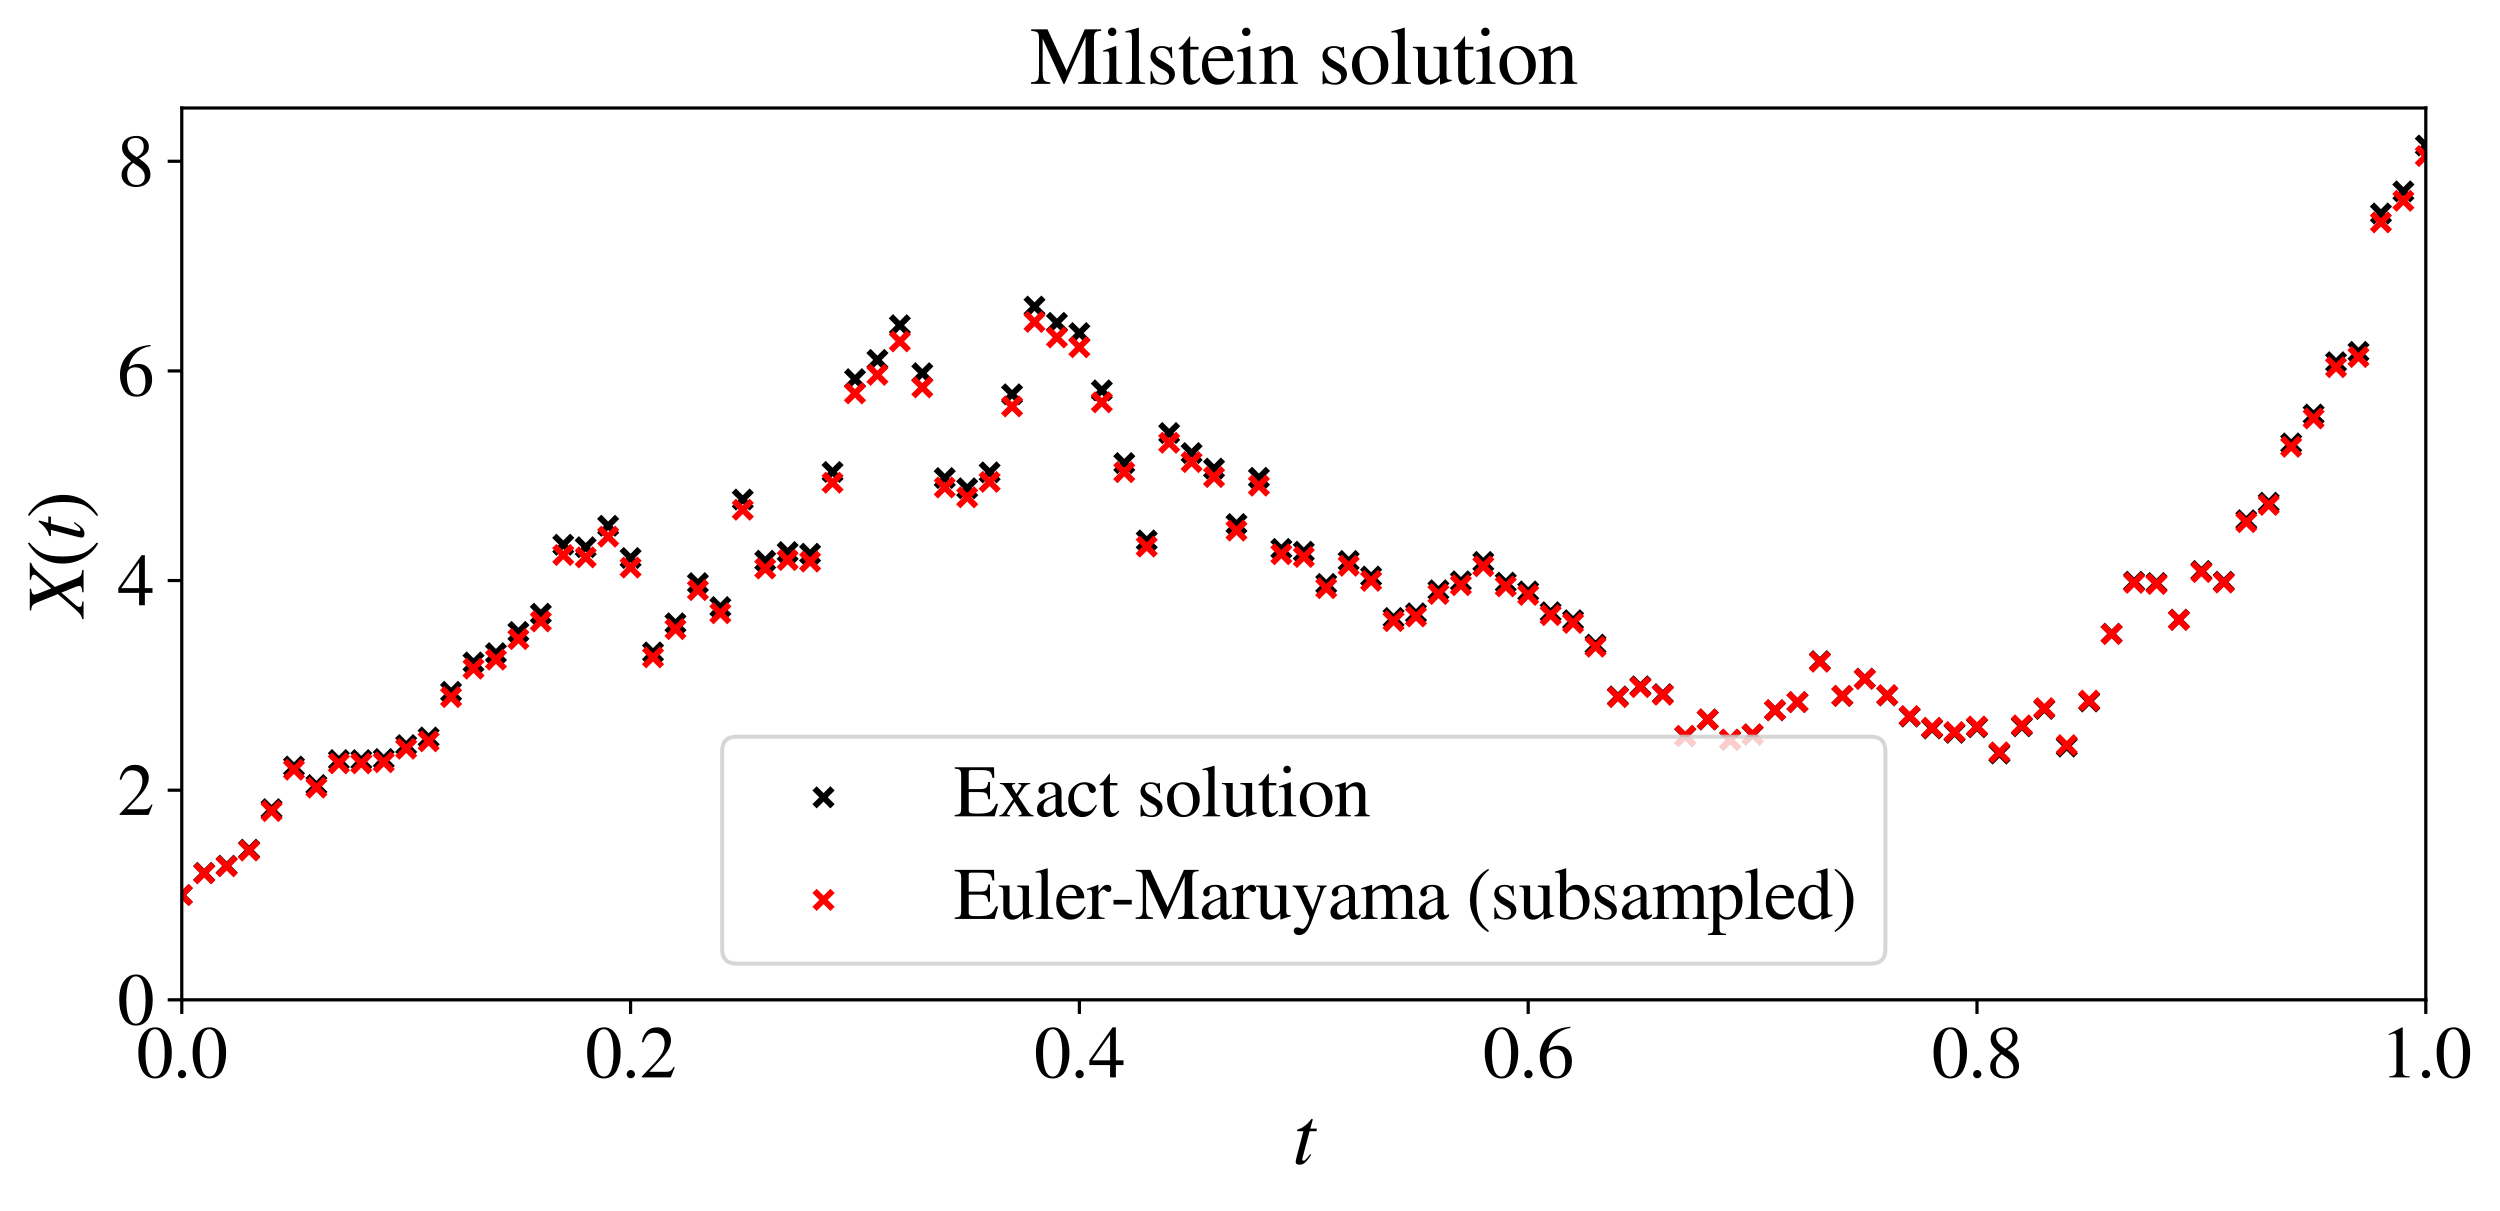 <?xml version="1.0" encoding="utf-8" standalone="no"?>
<!DOCTYPE svg PUBLIC "-//W3C//DTD SVG 1.1//EN"
  "http://www.w3.org/Graphics/SVG/1.1/DTD/svg11.dtd">
<svg xmlns:xlink="http://www.w3.org/1999/xlink" width="621.65pt" height="301.019pt" viewBox="0 0 621.65 301.019" xmlns="http://www.w3.org/2000/svg" version="1.1">
 <defs>
  <style type="text/css">*{stroke-linejoin: round; stroke-linecap: butt}</style>
 </defs>
 <g id="figure_1">
  <g id="patch_1">
   <path d="M 0 301.019 
L 621.65 301.019 
L 621.65 0 
L 0 0 
z
" style="fill: #ffffff"/>
  </g>
  <g id="axes_1">
   <g id="patch_2">
    <path d="M 45.2 248.619 
L 603.2 248.619 
L 603.2 26.859 
L 45.2 26.859 
z
" style="fill: #ffffff"/>
   </g>
   <g id="PathCollection_1">
    <defs>
     <path id="m356194d4f3" d="M -2.236 2.236 
L 2.236 -2.236 
M -2.236 -2.236 
L 2.236 2.236 
" style="stroke: #000000; stroke-width: 1.5"/>
    </defs>
    <g clip-path="url(#pb69f413ee5)">
     <use xlink:href="#m356194d4f3" x="45.2" y="222.555" style="stroke: #000000; stroke-width: 1.5"/>
     <use xlink:href="#m356194d4f3" x="50.78" y="217.056" style="stroke: #000000; stroke-width: 1.5"/>
     <use xlink:href="#m356194d4f3" x="56.36" y="215.271" style="stroke: #000000; stroke-width: 1.5"/>
     <use xlink:href="#m356194d4f3" x="61.94" y="211.286" style="stroke: #000000; stroke-width: 1.5"/>
     <use xlink:href="#m356194d4f3" x="67.52" y="201.203" style="stroke: #000000; stroke-width: 1.5"/>
     <use xlink:href="#m356194d4f3" x="73.1" y="190.603" style="stroke: #000000; stroke-width: 1.5"/>
     <use xlink:href="#m356194d4f3" x="78.68" y="195.209" style="stroke: #000000; stroke-width: 1.5"/>
     <use xlink:href="#m356194d4f3" x="84.26" y="188.998" style="stroke: #000000; stroke-width: 1.5"/>
     <use xlink:href="#m356194d4f3" x="89.84" y="189.007" style="stroke: #000000; stroke-width: 1.5"/>
     <use xlink:href="#m356194d4f3" x="95.42" y="188.727" style="stroke: #000000; stroke-width: 1.5"/>
     <use xlink:href="#m356194d4f3" x="101" y="185.274" style="stroke: #000000; stroke-width: 1.5"/>
     <use xlink:href="#m356194d4f3" x="106.58" y="183.383" style="stroke: #000000; stroke-width: 1.5"/>
     <use xlink:href="#m356194d4f3" x="112.16" y="172.031" style="stroke: #000000; stroke-width: 1.5"/>
     <use xlink:href="#m356194d4f3" x="117.74" y="164.726" style="stroke: #000000; stroke-width: 1.5"/>
     <use xlink:href="#m356194d4f3" x="123.32" y="162.416" style="stroke: #000000; stroke-width: 1.5"/>
     <use xlink:href="#m356194d4f3" x="128.9" y="157.141" style="stroke: #000000; stroke-width: 1.5"/>
     <use xlink:href="#m356194d4f3" x="134.48" y="152.608" style="stroke: #000000; stroke-width: 1.5"/>
     <use xlink:href="#m356194d4f3" x="140.06" y="135.451" style="stroke: #000000; stroke-width: 1.5"/>
     <use xlink:href="#m356194d4f3" x="145.64" y="136.074" style="stroke: #000000; stroke-width: 1.5"/>
     <use xlink:href="#m356194d4f3" x="151.22" y="130.74" style="stroke: #000000; stroke-width: 1.5"/>
     <use xlink:href="#m356194d4f3" x="156.8" y="138.754" style="stroke: #000000; stroke-width: 1.5"/>
     <use xlink:href="#m356194d4f3" x="162.38" y="162.222" style="stroke: #000000; stroke-width: 1.5"/>
     <use xlink:href="#m356194d4f3" x="167.96" y="154.993" style="stroke: #000000; stroke-width: 1.5"/>
     <use xlink:href="#m356194d4f3" x="173.54" y="144.996" style="stroke: #000000; stroke-width: 1.5"/>
     <use xlink:href="#m356194d4f3" x="179.12" y="150.954" style="stroke: #000000; stroke-width: 1.5"/>
     <use xlink:href="#m356194d4f3" x="184.7" y="124.217" style="stroke: #000000; stroke-width: 1.5"/>
     <use xlink:href="#m356194d4f3" x="190.28" y="139.43" style="stroke: #000000; stroke-width: 1.5"/>
     <use xlink:href="#m356194d4f3" x="195.86" y="137.272" style="stroke: #000000; stroke-width: 1.5"/>
     <use xlink:href="#m356194d4f3" x="201.44" y="137.685" style="stroke: #000000; stroke-width: 1.5"/>
     <use xlink:href="#m356194d4f3" x="207.02" y="117.354" style="stroke: #000000; stroke-width: 1.5"/>
     <use xlink:href="#m356194d4f3" x="212.6" y="94.28" style="stroke: #000000; stroke-width: 1.5"/>
     <use xlink:href="#m356194d4f3" x="218.18" y="89.501" style="stroke: #000000; stroke-width: 1.5"/>
     <use xlink:href="#m356194d4f3" x="223.76" y="80.871" style="stroke: #000000; stroke-width: 1.5"/>
     <use xlink:href="#m356194d4f3" x="229.34" y="92.802" style="stroke: #000000; stroke-width: 1.5"/>
     <use xlink:href="#m356194d4f3" x="234.92" y="118.87" style="stroke: #000000; stroke-width: 1.5"/>
     <use xlink:href="#m356194d4f3" x="240.5" y="121.412" style="stroke: #000000; stroke-width: 1.5"/>
     <use xlink:href="#m356194d4f3" x="246.08" y="117.455" style="stroke: #000000; stroke-width: 1.5"/>
     <use xlink:href="#m356194d4f3" x="251.66" y="98.042" style="stroke: #000000; stroke-width: 1.5"/>
     <use xlink:href="#m356194d4f3" x="257.24" y="76.237" style="stroke: #000000; stroke-width: 1.5"/>
     <use xlink:href="#m356194d4f3" x="262.82" y="80.279" style="stroke: #000000; stroke-width: 1.5"/>
     <use xlink:href="#m356194d4f3" x="268.4" y="82.824" style="stroke: #000000; stroke-width: 1.5"/>
     <use xlink:href="#m356194d4f3" x="273.98" y="97.072" style="stroke: #000000; stroke-width: 1.5"/>
     <use xlink:href="#m356194d4f3" x="279.56" y="115.147" style="stroke: #000000; stroke-width: 1.5"/>
     <use xlink:href="#m356194d4f3" x="285.14" y="134.383" style="stroke: #000000; stroke-width: 1.5"/>
     <use xlink:href="#m356194d4f3" x="290.72" y="107.677" style="stroke: #000000; stroke-width: 1.5"/>
     <use xlink:href="#m356194d4f3" x="296.3" y="112.656" style="stroke: #000000; stroke-width: 1.5"/>
     <use xlink:href="#m356194d4f3" x="301.88" y="116.517" style="stroke: #000000; stroke-width: 1.5"/>
     <use xlink:href="#m356194d4f3" x="307.46" y="130.311" style="stroke: #000000; stroke-width: 1.5"/>
     <use xlink:href="#m356194d4f3" x="313.04" y="118.813" style="stroke: #000000; stroke-width: 1.5"/>
     <use xlink:href="#m356194d4f3" x="318.62" y="136.49" style="stroke: #000000; stroke-width: 1.5"/>
     <use xlink:href="#m356194d4f3" x="324.2" y="137.191" style="stroke: #000000; stroke-width: 1.5"/>
     <use xlink:href="#m356194d4f3" x="329.78" y="145.196" style="stroke: #000000; stroke-width: 1.5"/>
     <use xlink:href="#m356194d4f3" x="335.36" y="139.491" style="stroke: #000000; stroke-width: 1.5"/>
     <use xlink:href="#m356194d4f3" x="340.94" y="143.358" style="stroke: #000000; stroke-width: 1.5"/>
     <use xlink:href="#m356194d4f3" x="346.52" y="153.666" style="stroke: #000000; stroke-width: 1.5"/>
     <use xlink:href="#m356194d4f3" x="352.1" y="152.503" style="stroke: #000000; stroke-width: 1.5"/>
     <use xlink:href="#m356194d4f3" x="357.68" y="146.78" style="stroke: #000000; stroke-width: 1.5"/>
     <use xlink:href="#m356194d4f3" x="363.26" y="144.551" style="stroke: #000000; stroke-width: 1.5"/>
     <use xlink:href="#m356194d4f3" x="368.84" y="139.734" style="stroke: #000000; stroke-width: 1.5"/>
     <use xlink:href="#m356194d4f3" x="374.42" y="144.882" style="stroke: #000000; stroke-width: 1.5"/>
     <use xlink:href="#m356194d4f3" x="380" y="147.066" style="stroke: #000000; stroke-width: 1.5"/>
     <use xlink:href="#m356194d4f3" x="385.58" y="152.235" style="stroke: #000000; stroke-width: 1.5"/>
     <use xlink:href="#m356194d4f3" x="391.16" y="154.234" style="stroke: #000000; stroke-width: 1.5"/>
     <use xlink:href="#m356194d4f3" x="396.74" y="160.29" style="stroke: #000000; stroke-width: 1.5"/>
     <use xlink:href="#m356194d4f3" x="402.32" y="173.171" style="stroke: #000000; stroke-width: 1.5"/>
     <use xlink:href="#m356194d4f3" x="407.9" y="170.66" style="stroke: #000000; stroke-width: 1.5"/>
     <use xlink:href="#m356194d4f3" x="413.48" y="172.598" style="stroke: #000000; stroke-width: 1.5"/>
     <use xlink:href="#m356194d4f3" x="419.06" y="183.058" style="stroke: #000000; stroke-width: 1.5"/>
     <use xlink:href="#m356194d4f3" x="424.64" y="178.915" style="stroke: #000000; stroke-width: 1.5"/>
     <use xlink:href="#m356194d4f3" x="430.22" y="183.998" style="stroke: #000000; stroke-width: 1.5"/>
     <use xlink:href="#m356194d4f3" x="435.8" y="182.68" style="stroke: #000000; stroke-width: 1.5"/>
     <use xlink:href="#m356194d4f3" x="441.38" y="176.621" style="stroke: #000000; stroke-width: 1.5"/>
     <use xlink:href="#m356194d4f3" x="446.96" y="174.584" style="stroke: #000000; stroke-width: 1.5"/>
     <use xlink:href="#m356194d4f3" x="452.54" y="164.395" style="stroke: #000000; stroke-width: 1.5"/>
     <use xlink:href="#m356194d4f3" x="458.12" y="173.054" style="stroke: #000000; stroke-width: 1.5"/>
     <use xlink:href="#m356194d4f3" x="463.7" y="168.763" style="stroke: #000000; stroke-width: 1.5"/>
     <use xlink:href="#m356194d4f3" x="469.28" y="172.921" style="stroke: #000000; stroke-width: 1.5"/>
     <use xlink:href="#m356194d4f3" x="474.86" y="178.186" style="stroke: #000000; stroke-width: 1.5"/>
     <use xlink:href="#m356194d4f3" x="480.44" y="181.142" style="stroke: #000000; stroke-width: 1.5"/>
     <use xlink:href="#m356194d4f3" x="486.02" y="182.224" style="stroke: #000000; stroke-width: 1.5"/>
     <use xlink:href="#m356194d4f3" x="491.6" y="180.841" style="stroke: #000000; stroke-width: 1.5"/>
     <use xlink:href="#m356194d4f3" x="497.18" y="187.384" style="stroke: #000000; stroke-width: 1.5"/>
     <use xlink:href="#m356194d4f3" x="502.76" y="180.599" style="stroke: #000000; stroke-width: 1.5"/>
     <use xlink:href="#m356194d4f3" x="508.34" y="176.279" style="stroke: #000000; stroke-width: 1.5"/>
     <use xlink:href="#m356194d4f3" x="513.92" y="185.643" style="stroke: #000000; stroke-width: 1.5"/>
     <use xlink:href="#m356194d4f3" x="519.5" y="174.433" style="stroke: #000000; stroke-width: 1.5"/>
     <use xlink:href="#m356194d4f3" x="525.08" y="157.591" style="stroke: #000000; stroke-width: 1.5"/>
     <use xlink:href="#m356194d4f3" x="530.66" y="144.655" style="stroke: #000000; stroke-width: 1.5"/>
     <use xlink:href="#m356194d4f3" x="536.24" y="144.966" style="stroke: #000000; stroke-width: 1.5"/>
     <use xlink:href="#m356194d4f3" x="541.82" y="154.083" style="stroke: #000000; stroke-width: 1.5"/>
     <use xlink:href="#m356194d4f3" x="547.4" y="141.983" style="stroke: #000000; stroke-width: 1.5"/>
     <use xlink:href="#m356194d4f3" x="552.98" y="144.649" style="stroke: #000000; stroke-width: 1.5"/>
     <use xlink:href="#m356194d4f3" x="558.56" y="129.354" style="stroke: #000000; stroke-width: 1.5"/>
     <use xlink:href="#m356194d4f3" x="564.14" y="125.003" style="stroke: #000000; stroke-width: 1.5"/>
     <use xlink:href="#m356194d4f3" x="569.72" y="110.261" style="stroke: #000000; stroke-width: 1.5"/>
     <use xlink:href="#m356194d4f3" x="575.3" y="103.075" style="stroke: #000000; stroke-width: 1.5"/>
     <use xlink:href="#m356194d4f3" x="580.88" y="90.059" style="stroke: #000000; stroke-width: 1.5"/>
     <use xlink:href="#m356194d4f3" x="586.46" y="87.493" style="stroke: #000000; stroke-width: 1.5"/>
     <use xlink:href="#m356194d4f3" x="592.04" y="53.077" style="stroke: #000000; stroke-width: 1.5"/>
     <use xlink:href="#m356194d4f3" x="597.62" y="47.587" style="stroke: #000000; stroke-width: 1.5"/>
     <use xlink:href="#m356194d4f3" x="603.2" y="36.178" style="stroke: #000000; stroke-width: 1.5"/>
    </g>
   </g>
   <g id="matplotlib.axis_1">
    <g id="xtick_1">
     <g id="line2d_1">
      <defs>
       <path id="m6c334f18c5" d="M 0 0 
L 0 3.5 
" style="stroke: #000000; stroke-width: 0.8"/>
      </defs>
      <g>
       <use xlink:href="#m6c334f18c5" x="45.2" y="248.619" style="stroke: #000000; stroke-width: 0.8"/>
      </g>
     </g>
     <g id="text_1">
      <!-- 0.0 -->
      <g transform="translate(33.95 267.913) scale(0.18 -0.18)">
       <defs>
        <path id="STIXGeneral-Regular-30" d="M 3046 2112 
Q 3046 1683 2963 1302 
Q 2880 922 2717 602 
Q 2554 282 2266 96 
Q 1978 -90 1600 -90 
Q 1210 -90 915 108 
Q 621 307 461 640 
Q 301 973 227 1350 
Q 154 1728 154 2150 
Q 154 2746 301 3222 
Q 448 3699 790 4012 
Q 1133 4326 1626 4326 
Q 2253 4326 2649 3712 
Q 3046 3098 3046 2112 
z
M 2432 2080 
Q 2432 3091 2217 3625 
Q 2003 4160 1587 4160 
Q 1190 4160 979 3622 
Q 768 3085 768 2106 
Q 768 1120 979 598 
Q 1190 77 1600 77 
Q 2003 77 2217 598 
Q 2432 1120 2432 2080 
z
" transform="scale(0.016)"/>
        <path id="STIXGeneral-Regular-2e" d="M 1158 275 
Q 1158 134 1052 32 
Q 947 -70 800 -70 
Q 653 -70 550 32 
Q 448 134 448 281 
Q 448 429 553 534 
Q 659 640 806 640 
Q 947 640 1052 531 
Q 1158 422 1158 275 
z
" transform="scale(0.016)"/>
       </defs>
       <use xlink:href="#STIXGeneral-Regular-30"/>
       <use xlink:href="#STIXGeneral-Regular-2e" x="50"/>
       <use xlink:href="#STIXGeneral-Regular-30" x="75"/>
      </g>
     </g>
    </g>
    <g id="xtick_2">
     <g id="line2d_2">
      <g>
       <use xlink:href="#m6c334f18c5" x="156.8" y="248.619" style="stroke: #000000; stroke-width: 0.8"/>
      </g>
     </g>
     <g id="text_2">
      <!-- 0.2 -->
      <g transform="translate(145.55 267.913) scale(0.18 -0.18)">
       <defs>
        <path id="STIXGeneral-Regular-32" d="M 3034 877 
L 2688 0 
L 186 0 
L 186 77 
L 1325 1286 
Q 1773 1754 1965 2144 
Q 2157 2534 2157 2950 
Q 2157 3379 1920 3616 
Q 1683 3853 1267 3853 
Q 922 3853 720 3673 
Q 518 3494 326 3021 
L 192 3053 
Q 301 3648 630 3987 
Q 960 4326 1523 4326 
Q 2054 4326 2380 4006 
Q 2707 3686 2707 3200 
Q 2707 2477 1888 1613 
L 832 486 
L 2330 486 
Q 2541 486 2665 569 
Q 2790 653 2944 915 
L 3034 877 
z
" transform="scale(0.016)"/>
       </defs>
       <use xlink:href="#STIXGeneral-Regular-30"/>
       <use xlink:href="#STIXGeneral-Regular-2e" x="50"/>
       <use xlink:href="#STIXGeneral-Regular-32" x="75"/>
      </g>
     </g>
    </g>
    <g id="xtick_3">
     <g id="line2d_3">
      <g>
       <use xlink:href="#m6c334f18c5" x="268.4" y="248.619" style="stroke: #000000; stroke-width: 0.8"/>
      </g>
     </g>
     <g id="text_3">
      <!-- 0.4 -->
      <g transform="translate(257.15 267.913) scale(0.18 -0.18)">
       <defs>
        <path id="STIXGeneral-Regular-34" d="M 3027 1069 
L 2368 1069 
L 2368 0 
L 1869 0 
L 1869 1069 
L 77 1069 
L 77 1478 
L 2086 4326 
L 2368 4326 
L 2368 1478 
L 3027 1478 
L 3027 1069 
z
M 1869 1478 
L 1869 3674 
L 333 1478 
L 1869 1478 
z
" transform="scale(0.016)"/>
       </defs>
       <use xlink:href="#STIXGeneral-Regular-30"/>
       <use xlink:href="#STIXGeneral-Regular-2e" x="50"/>
       <use xlink:href="#STIXGeneral-Regular-34" x="75"/>
      </g>
     </g>
    </g>
    <g id="xtick_4">
     <g id="line2d_4">
      <g>
       <use xlink:href="#m6c334f18c5" x="380" y="248.619" style="stroke: #000000; stroke-width: 0.8"/>
      </g>
     </g>
     <g id="text_4">
      <!-- 0.6 -->
      <g transform="translate(368.75 267.913) scale(0.18 -0.18)">
       <defs>
        <path id="STIXGeneral-Regular-36" d="M 2854 4378 
L 2867 4275 
Q 2112 4154 1606 3664 
Q 1101 3174 973 2451 
Q 1344 2739 1786 2739 
Q 2349 2739 2672 2380 
Q 2995 2022 2995 1402 
Q 2995 774 2669 378 
Q 2291 -90 1651 -90 
Q 870 -90 518 557 
Q 218 1107 218 1786 
Q 218 2835 915 3552 
Q 1312 3962 1731 4131 
Q 2150 4301 2854 4378 
z
M 2419 1203 
Q 2419 2445 1555 2445 
Q 1235 2445 1024 2275 
Q 813 2106 813 1702 
Q 813 954 1046 522 
Q 1280 90 1722 90 
Q 2061 90 2240 394 
Q 2419 698 2419 1203 
z
" transform="scale(0.016)"/>
       </defs>
       <use xlink:href="#STIXGeneral-Regular-30"/>
       <use xlink:href="#STIXGeneral-Regular-2e" x="50"/>
       <use xlink:href="#STIXGeneral-Regular-36" x="75"/>
      </g>
     </g>
    </g>
    <g id="xtick_5">
     <g id="line2d_5">
      <g>
       <use xlink:href="#m6c334f18c5" x="491.6" y="248.619" style="stroke: #000000; stroke-width: 0.8"/>
      </g>
     </g>
     <g id="text_5">
      <!-- 0.8 -->
      <g transform="translate(480.35 267.913) scale(0.18 -0.18)">
       <defs>
        <path id="STIXGeneral-Regular-38" d="M 2848 992 
Q 2848 499 2505 204 
Q 2163 -90 1587 -90 
Q 1050 -90 704 204 
Q 358 499 358 954 
Q 358 1293 524 1533 
Q 691 1773 1190 2125 
Q 710 2522 553 2765 
Q 397 3008 397 3328 
Q 397 3782 745 4054 
Q 1094 4326 1638 4326 
Q 2106 4326 2410 4060 
Q 2714 3795 2714 3411 
Q 2714 3059 2531 2848 
Q 2349 2637 1856 2374 
Q 2432 1990 2640 1689 
Q 2848 1389 2848 992 
z
M 2272 3411 
Q 2272 3744 2086 3945 
Q 1901 4147 1574 4147 
Q 1248 4147 1059 3977 
Q 870 3808 870 3513 
Q 870 3219 1059 2979 
Q 1248 2739 1670 2490 
Q 1997 2682 2134 2896 
Q 2272 3110 2272 3411 
z
M 1734 1741 
L 1357 1997 
Q 1075 1766 960 1545 
Q 845 1325 845 1011 
Q 845 576 1065 333 
Q 1286 90 1658 90 
Q 1971 90 2166 285 
Q 2362 480 2362 794 
Q 2362 1082 2214 1299 
Q 2067 1517 1734 1741 
z
" transform="scale(0.016)"/>
       </defs>
       <use xlink:href="#STIXGeneral-Regular-30"/>
       <use xlink:href="#STIXGeneral-Regular-2e" x="50"/>
       <use xlink:href="#STIXGeneral-Regular-38" x="75"/>
      </g>
     </g>
    </g>
    <g id="xtick_6">
     <g id="line2d_6">
      <g>
       <use xlink:href="#m6c334f18c5" x="603.2" y="248.619" style="stroke: #000000; stroke-width: 0.8"/>
      </g>
     </g>
     <g id="text_6">
      <!-- 1.0 -->
      <g transform="translate(591.95 267.913) scale(0.18 -0.18)">
       <defs>
        <path id="STIXGeneral-Regular-31" d="M 2522 0 
L 755 0 
L 755 96 
Q 1107 115 1235 227 
Q 1363 339 1363 608 
L 1363 3482 
Q 1363 3795 1171 3795 
Q 1082 3795 883 3718 
L 710 3654 
L 710 3744 
L 1856 4326 
L 1914 4307 
L 1914 486 
Q 1914 275 2042 185 
Q 2170 96 2522 96 
L 2522 0 
z
" transform="scale(0.016)"/>
       </defs>
       <use xlink:href="#STIXGeneral-Regular-31"/>
       <use xlink:href="#STIXGeneral-Regular-2e" x="50"/>
       <use xlink:href="#STIXGeneral-Regular-30" x="75"/>
      </g>
     </g>
    </g>
    <g id="text_7">
     <!-- $t$ -->
     <g transform="translate(321.4 289.479) scale(0.2 -0.2)">
      <defs>
       <path id="STIXGeneral-Italic-74" d="M 1894 2739 
L 1862 2534 
L 1325 2534 
L 768 435 
Q 755 384 755 346 
Q 755 243 851 243 
Q 928 243 1030 342 
Q 1133 442 1370 749 
L 1453 704 
Q 1158 256 969 93 
Q 781 -70 538 -70 
Q 243 -70 243 166 
Q 243 230 346 640 
L 845 2534 
L 365 2534 
L 358 2573 
Q 358 2688 570 2733 
Q 730 2771 992 2979 
Q 1254 3187 1421 3437 
Q 1459 3494 1510 3494 
Q 1568 3494 1568 3443 
Q 1568 3411 1562 3398 
L 1382 2739 
L 1894 2739 
z
" transform="scale(0.016)"/>
      </defs>
      <use xlink:href="#STIXGeneral-Italic-74" transform="translate(0 0.406)"/>
     </g>
    </g>
   </g>
   <g id="matplotlib.axis_2">
    <g id="ytick_1">
     <g id="line2d_7">
      <defs>
       <path id="mec19a9d851" d="M 0 0 
L -3.5 0 
" style="stroke: #000000; stroke-width: 0.8"/>
      </defs>
      <g>
       <use xlink:href="#mec19a9d851" x="45.2" y="248.619" style="stroke: #000000; stroke-width: 0.8"/>
      </g>
     </g>
     <g id="text_8">
      <!-- 0 -->
      <g transform="translate(29.2 254.766) scale(0.18 -0.18)">
       <use xlink:href="#STIXGeneral-Regular-30"/>
      </g>
     </g>
    </g>
    <g id="ytick_2">
     <g id="line2d_8">
      <g>
       <use xlink:href="#mec19a9d851" x="45.2" y="196.49" style="stroke: #000000; stroke-width: 0.8"/>
      </g>
     </g>
     <g id="text_9">
      <!-- 2 -->
      <g transform="translate(29.2 202.637) scale(0.18 -0.18)">
       <use xlink:href="#STIXGeneral-Regular-32"/>
      </g>
     </g>
    </g>
    <g id="ytick_3">
     <g id="line2d_9">
      <g>
       <use xlink:href="#mec19a9d851" x="45.2" y="144.36" style="stroke: #000000; stroke-width: 0.8"/>
      </g>
     </g>
     <g id="text_10">
      <!-- 4 -->
      <g transform="translate(29.2 150.507) scale(0.18 -0.18)">
       <use xlink:href="#STIXGeneral-Regular-34"/>
      </g>
     </g>
    </g>
    <g id="ytick_4">
     <g id="line2d_10">
      <g>
       <use xlink:href="#mec19a9d851" x="45.2" y="92.231" style="stroke: #000000; stroke-width: 0.8"/>
      </g>
     </g>
     <g id="text_11">
      <!-- 6 -->
      <g transform="translate(29.2 98.377) scale(0.18 -0.18)">
       <use xlink:href="#STIXGeneral-Regular-36"/>
      </g>
     </g>
    </g>
    <g id="ytick_5">
     <g id="line2d_11">
      <g>
       <use xlink:href="#mec19a9d851" x="45.2" y="40.101" style="stroke: #000000; stroke-width: 0.8"/>
      </g>
     </g>
     <g id="text_12">
      <!-- 8 -->
      <g transform="translate(29.2 46.248) scale(0.18 -0.18)">
       <use xlink:href="#STIXGeneral-Regular-38"/>
      </g>
     </g>
    </g>
    <g id="text_13">
     <!-- $X(t)$ -->
     <g transform="translate(20.859 153.339) rotate(-90) scale(0.2 -0.2)">
      <defs>
       <path id="STIXGeneral-Italic-58" d="M 4192 4179 
L 4192 4077 
Q 3981 4006 3805 3875 
Q 3629 3744 3392 3469 
L 2310 2227 
L 2957 595 
Q 3072 307 3187 224 
Q 3302 141 3629 102 
L 3629 0 
L 1894 0 
L 1894 102 
Q 2170 109 2278 163 
Q 2387 218 2387 339 
Q 2387 442 2298 666 
L 1869 1722 
L 902 621 
Q 755 454 755 314 
Q 755 102 1178 102 
L 1178 0 
L -186 0 
L -186 102 
Q 70 147 300 361 
Q 531 576 1222 1382 
L 1754 2003 
L 1094 3635 
Q 998 3872 880 3961 
Q 762 4051 486 4077 
L 486 4179 
L 2170 4179 
L 2170 4077 
Q 1907 4045 1811 3990 
Q 1715 3936 1715 3814 
Q 1715 3706 1818 3456 
L 2195 2515 
L 3123 3584 
Q 3258 3738 3258 3859 
Q 3258 4058 2867 4077 
L 2867 4179 
L 4192 4179 
z
" transform="scale(0.016)"/>
       <path id="STIXGeneral-Regular-28" d="M 1946 -1030 
L 1869 -1133 
Q 1126 -710 716 32 
Q 307 774 307 1613 
Q 307 3386 1888 4326 
L 1946 4224 
Q 1293 3667 1075 3126 
Q 858 2586 858 1632 
Q 858 685 1082 96 
Q 1306 -493 1946 -1030 
z
" transform="scale(0.016)"/>
       <path id="STIXGeneral-Regular-29" d="M 186 4224 
L 262 4326 
Q 992 3891 1408 3148 
Q 1824 2406 1824 1581 
Q 1824 -166 243 -1133 
L 186 -1030 
Q 845 -486 1059 54 
Q 1274 595 1274 1562 
Q 1274 2534 1059 3120 
Q 845 3706 186 4224 
z
" transform="scale(0.016)"/>
      </defs>
      <use xlink:href="#STIXGeneral-Italic-58" transform="translate(0 0.406)"/>
      <use xlink:href="#STIXGeneral-Regular-28" transform="translate(61.1 0.406)"/>
      <use xlink:href="#STIXGeneral-Italic-74" transform="translate(94.4 0.406)"/>
      <use xlink:href="#STIXGeneral-Regular-29" transform="translate(122.2 0.406)"/>
     </g>
    </g>
   </g>
   <g id="PathCollection_2">
    <defs>
     <path id="mc301878e82" d="M -2.236 2.236 
L 2.236 -2.236 
M -2.236 -2.236 
L 2.236 2.236 
" style="stroke: #ff0000; stroke-width: 1.5"/>
    </defs>
    <g clip-path="url(#pb69f413ee5)">
     <use xlink:href="#mc301878e82" x="45.2" y="222.555" style="fill: #ff0000; stroke: #ff0000; stroke-width: 1.5"/>
     <use xlink:href="#mc301878e82" x="50.78" y="217.16" style="fill: #ff0000; stroke: #ff0000; stroke-width: 1.5"/>
     <use xlink:href="#mc301878e82" x="56.36" y="215.404" style="fill: #ff0000; stroke: #ff0000; stroke-width: 1.5"/>
     <use xlink:href="#mc301878e82" x="61.94" y="211.496" style="fill: #ff0000; stroke: #ff0000; stroke-width: 1.5"/>
     <use xlink:href="#mc301878e82" x="67.52" y="201.688" style="fill: #ff0000; stroke: #ff0000; stroke-width: 1.5"/>
     <use xlink:href="#mc301878e82" x="73.1" y="191.401" style="fill: #ff0000; stroke: #ff0000; stroke-width: 1.5"/>
     <use xlink:href="#mc301878e82" x="78.68" y="195.861" style="fill: #ff0000; stroke: #ff0000; stroke-width: 1.5"/>
     <use xlink:href="#mc301878e82" x="84.26" y="189.819" style="fill: #ff0000; stroke: #ff0000; stroke-width: 1.5"/>
     <use xlink:href="#mc301878e82" x="89.84" y="189.821" style="fill: #ff0000; stroke: #ff0000; stroke-width: 1.5"/>
     <use xlink:href="#mc301878e82" x="95.42" y="189.542" style="fill: #ff0000; stroke: #ff0000; stroke-width: 1.5"/>
     <use xlink:href="#mc301878e82" x="101" y="186.181" style="fill: #ff0000; stroke: #ff0000; stroke-width: 1.5"/>
     <use xlink:href="#mc301878e82" x="106.58" y="184.338" style="fill: #ff0000; stroke: #ff0000; stroke-width: 1.5"/>
     <use xlink:href="#mc301878e82" x="112.16" y="173.346" style="fill: #ff0000; stroke: #ff0000; stroke-width: 1.5"/>
     <use xlink:href="#mc301878e82" x="117.74" y="166.27" style="fill: #ff0000; stroke: #ff0000; stroke-width: 1.5"/>
     <use xlink:href="#mc301878e82" x="123.32" y="164.027" style="fill: #ff0000; stroke: #ff0000; stroke-width: 1.5"/>
     <use xlink:href="#mc301878e82" x="128.9" y="158.92" style="fill: #ff0000; stroke: #ff0000; stroke-width: 1.5"/>
     <use xlink:href="#mc301878e82" x="134.48" y="154.532" style="fill: #ff0000; stroke: #ff0000; stroke-width: 1.5"/>
     <use xlink:href="#mc301878e82" x="140.06" y="138.013" style="fill: #ff0000; stroke: #ff0000; stroke-width: 1.5"/>
     <use xlink:href="#mc301878e82" x="145.64" y="138.6" style="fill: #ff0000; stroke: #ff0000; stroke-width: 1.5"/>
     <use xlink:href="#mc301878e82" x="151.22" y="133.451" style="fill: #ff0000; stroke: #ff0000; stroke-width: 1.5"/>
     <use xlink:href="#mc301878e82" x="156.8" y="141.14" style="fill: #ff0000; stroke: #ff0000; stroke-width: 1.5"/>
     <use xlink:href="#mc301878e82" x="162.38" y="163.464" style="fill: #ff0000; stroke: #ff0000; stroke-width: 1.5"/>
     <use xlink:href="#mc301878e82" x="167.96" y="156.439" style="fill: #ff0000; stroke: #ff0000; stroke-width: 1.5"/>
     <use xlink:href="#mc301878e82" x="173.54" y="146.744" style="fill: #ff0000; stroke: #ff0000; stroke-width: 1.5"/>
     <use xlink:href="#mc301878e82" x="179.12" y="152.496" style="fill: #ff0000; stroke: #ff0000; stroke-width: 1.5"/>
     <use xlink:href="#mc301878e82" x="184.7" y="126.76" style="fill: #ff0000; stroke: #ff0000; stroke-width: 1.5"/>
     <use xlink:href="#mc301878e82" x="190.28" y="141.367" style="fill: #ff0000; stroke: #ff0000; stroke-width: 1.5"/>
     <use xlink:href="#mc301878e82" x="195.86" y="139.266" style="fill: #ff0000; stroke: #ff0000; stroke-width: 1.5"/>
     <use xlink:href="#mc301878e82" x="201.44" y="139.653" style="fill: #ff0000; stroke: #ff0000; stroke-width: 1.5"/>
     <use xlink:href="#mc301878e82" x="207.02" y="120.037" style="fill: #ff0000; stroke: #ff0000; stroke-width: 1.5"/>
     <use xlink:href="#mc301878e82" x="212.6" y="97.826" style="fill: #ff0000; stroke: #ff0000; stroke-width: 1.5"/>
     <use xlink:href="#mc301878e82" x="218.18" y="93.21" style="fill: #ff0000; stroke: #ff0000; stroke-width: 1.5"/>
     <use xlink:href="#mc301878e82" x="223.76" y="84.891" style="fill: #ff0000; stroke: #ff0000; stroke-width: 1.5"/>
     <use xlink:href="#mc301878e82" x="229.34" y="96.325" style="fill: #ff0000; stroke: #ff0000; stroke-width: 1.5"/>
     <use xlink:href="#mc301878e82" x="234.92" y="121.219" style="fill: #ff0000; stroke: #ff0000; stroke-width: 1.5"/>
     <use xlink:href="#mc301878e82" x="240.5" y="123.664" style="fill: #ff0000; stroke: #ff0000; stroke-width: 1.5"/>
     <use xlink:href="#mc301878e82" x="246.08" y="119.82" style="fill: #ff0000; stroke: #ff0000; stroke-width: 1.5"/>
     <use xlink:href="#mc301878e82" x="251.66" y="101.068" style="fill: #ff0000; stroke: #ff0000; stroke-width: 1.5"/>
     <use xlink:href="#mc301878e82" x="257.24" y="80.047" style="fill: #ff0000; stroke: #ff0000; stroke-width: 1.5"/>
     <use xlink:href="#mc301878e82" x="262.82" y="83.921" style="fill: #ff0000; stroke: #ff0000; stroke-width: 1.5"/>
     <use xlink:href="#mc301878e82" x="268.4" y="86.354" style="fill: #ff0000; stroke: #ff0000; stroke-width: 1.5"/>
     <use xlink:href="#mc301878e82" x="273.98" y="100.042" style="fill: #ff0000; stroke: #ff0000; stroke-width: 1.5"/>
     <use xlink:href="#mc301878e82" x="279.56" y="117.414" style="fill: #ff0000; stroke: #ff0000; stroke-width: 1.5"/>
     <use xlink:href="#mc301878e82" x="285.14" y="135.923" style="fill: #ff0000; stroke: #ff0000; stroke-width: 1.5"/>
     <use xlink:href="#mc301878e82" x="290.72" y="110.104" style="fill: #ff0000; stroke: #ff0000; stroke-width: 1.5"/>
     <use xlink:href="#mc301878e82" x="296.3" y="114.906" style="fill: #ff0000; stroke: #ff0000; stroke-width: 1.5"/>
     <use xlink:href="#mc301878e82" x="301.88" y="118.629" style="fill: #ff0000; stroke: #ff0000; stroke-width: 1.5"/>
     <use xlink:href="#mc301878e82" x="307.46" y="131.944" style="fill: #ff0000; stroke: #ff0000; stroke-width: 1.5"/>
     <use xlink:href="#mc301878e82" x="313.04" y="120.77" style="fill: #ff0000; stroke: #ff0000; stroke-width: 1.5"/>
     <use xlink:href="#mc301878e82" x="318.62" y="137.821" style="fill: #ff0000; stroke: #ff0000; stroke-width: 1.5"/>
     <use xlink:href="#mc301878e82" x="324.2" y="138.491" style="fill: #ff0000; stroke: #ff0000; stroke-width: 1.5"/>
     <use xlink:href="#mc301878e82" x="329.78" y="146.259" style="fill: #ff0000; stroke: #ff0000; stroke-width: 1.5"/>
     <use xlink:href="#mc301878e82" x="335.36" y="140.687" style="fill: #ff0000; stroke: #ff0000; stroke-width: 1.5"/>
     <use xlink:href="#mc301878e82" x="340.94" y="144.44" style="fill: #ff0000; stroke: #ff0000; stroke-width: 1.5"/>
     <use xlink:href="#mc301878e82" x="346.52" y="154.451" style="fill: #ff0000; stroke: #ff0000; stroke-width: 1.5"/>
     <use xlink:href="#mc301878e82" x="352.1" y="153.304" style="fill: #ff0000; stroke: #ff0000; stroke-width: 1.5"/>
     <use xlink:href="#mc301878e82" x="357.68" y="147.704" style="fill: #ff0000; stroke: #ff0000; stroke-width: 1.5"/>
     <use xlink:href="#mc301878e82" x="363.26" y="145.517" style="fill: #ff0000; stroke: #ff0000; stroke-width: 1.5"/>
     <use xlink:href="#mc301878e82" x="368.84" y="140.805" style="fill: #ff0000; stroke: #ff0000; stroke-width: 1.5"/>
     <use xlink:href="#mc301878e82" x="374.42" y="145.809" style="fill: #ff0000; stroke: #ff0000; stroke-width: 1.5"/>
     <use xlink:href="#mc301878e82" x="380" y="147.929" style="fill: #ff0000; stroke: #ff0000; stroke-width: 1.5"/>
     <use xlink:href="#mc301878e82" x="385.58" y="152.962" style="fill: #ff0000; stroke: #ff0000; stroke-width: 1.5"/>
     <use xlink:href="#mc301878e82" x="391.16" y="154.905" style="fill: #ff0000; stroke: #ff0000; stroke-width: 1.5"/>
     <use xlink:href="#mc301878e82" x="396.74" y="160.809" style="fill: #ff0000; stroke: #ff0000; stroke-width: 1.5"/>
     <use xlink:href="#mc301878e82" x="402.32" y="173.342" style="fill: #ff0000; stroke: #ff0000; stroke-width: 1.5"/>
     <use xlink:href="#mc301878e82" x="407.9" y="170.866" style="fill: #ff0000; stroke: #ff0000; stroke-width: 1.5"/>
     <use xlink:href="#mc301878e82" x="413.48" y="172.761" style="fill: #ff0000; stroke: #ff0000; stroke-width: 1.5"/>
     <use xlink:href="#mc301878e82" x="419.06" y="182.981" style="fill: #ff0000; stroke: #ff0000; stroke-width: 1.5"/>
     <use xlink:href="#mc301878e82" x="424.64" y="178.889" style="fill: #ff0000; stroke: #ff0000; stroke-width: 1.5"/>
     <use xlink:href="#mc301878e82" x="430.22" y="183.882" style="fill: #ff0000; stroke: #ff0000; stroke-width: 1.5"/>
     <use xlink:href="#mc301878e82" x="435.8" y="182.574" style="fill: #ff0000; stroke: #ff0000; stroke-width: 1.5"/>
     <use xlink:href="#mc301878e82" x="441.38" y="176.593" style="fill: #ff0000; stroke: #ff0000; stroke-width: 1.5"/>
     <use xlink:href="#mc301878e82" x="446.96" y="174.577" style="fill: #ff0000; stroke: #ff0000; stroke-width: 1.5"/>
     <use xlink:href="#mc301878e82" x="452.54" y="164.55" style="fill: #ff0000; stroke: #ff0000; stroke-width: 1.5"/>
     <use xlink:href="#mc301878e82" x="458.12" y="173.029" style="fill: #ff0000; stroke: #ff0000; stroke-width: 1.5"/>
     <use xlink:href="#mc301878e82" x="463.7" y="168.793" style="fill: #ff0000; stroke: #ff0000; stroke-width: 1.5"/>
     <use xlink:href="#mc301878e82" x="469.28" y="172.875" style="fill: #ff0000; stroke: #ff0000; stroke-width: 1.5"/>
     <use xlink:href="#mc301878e82" x="474.86" y="178.047" style="fill: #ff0000; stroke: #ff0000; stroke-width: 1.5"/>
     <use xlink:href="#mc301878e82" x="480.44" y="180.955" style="fill: #ff0000; stroke: #ff0000; stroke-width: 1.5"/>
     <use xlink:href="#mc301878e82" x="486.02" y="182.016" style="fill: #ff0000; stroke: #ff0000; stroke-width: 1.5"/>
     <use xlink:href="#mc301878e82" x="491.6" y="180.641" style="fill: #ff0000; stroke: #ff0000; stroke-width: 1.5"/>
     <use xlink:href="#mc301878e82" x="497.18" y="187.081" style="fill: #ff0000; stroke: #ff0000; stroke-width: 1.5"/>
     <use xlink:href="#mc301878e82" x="502.76" y="180.364" style="fill: #ff0000; stroke: #ff0000; stroke-width: 1.5"/>
     <use xlink:href="#mc301878e82" x="508.34" y="176.088" style="fill: #ff0000; stroke: #ff0000; stroke-width: 1.5"/>
     <use xlink:href="#mc301878e82" x="513.92" y="185.287" style="fill: #ff0000; stroke: #ff0000; stroke-width: 1.5"/>
     <use xlink:href="#mc301878e82" x="519.5" y="174.21" style="fill: #ff0000; stroke: #ff0000; stroke-width: 1.5"/>
     <use xlink:href="#mc301878e82" x="525.08" y="157.65" style="fill: #ff0000; stroke: #ff0000; stroke-width: 1.5"/>
     <use xlink:href="#mc301878e82" x="530.66" y="144.93" style="fill: #ff0000; stroke: #ff0000; stroke-width: 1.5"/>
     <use xlink:href="#mc301878e82" x="536.24" y="145.223" style="fill: #ff0000; stroke: #ff0000; stroke-width: 1.5"/>
     <use xlink:href="#mc301878e82" x="541.82" y="154.151" style="fill: #ff0000; stroke: #ff0000; stroke-width: 1.5"/>
     <use xlink:href="#mc301878e82" x="547.4" y="142.247" style="fill: #ff0000; stroke: #ff0000; stroke-width: 1.5"/>
     <use xlink:href="#mc301878e82" x="552.98" y="144.854" style="fill: #ff0000; stroke: #ff0000; stroke-width: 1.5"/>
     <use xlink:href="#mc301878e82" x="558.56" y="129.837" style="fill: #ff0000; stroke: #ff0000; stroke-width: 1.5"/>
     <use xlink:href="#mc301878e82" x="564.14" y="125.556" style="fill: #ff0000; stroke: #ff0000; stroke-width: 1.5"/>
     <use xlink:href="#mc301878e82" x="569.72" y="111.104" style="fill: #ff0000; stroke: #ff0000; stroke-width: 1.5"/>
     <use xlink:href="#mc301878e82" x="575.3" y="104.053" style="fill: #ff0000; stroke: #ff0000; stroke-width: 1.5"/>
     <use xlink:href="#mc301878e82" x="580.88" y="91.309" style="fill: #ff0000; stroke: #ff0000; stroke-width: 1.5"/>
     <use xlink:href="#mc301878e82" x="586.46" y="88.785" style="fill: #ff0000; stroke: #ff0000; stroke-width: 1.5"/>
     <use xlink:href="#mc301878e82" x="592.04" y="55.294" style="fill: #ff0000; stroke: #ff0000; stroke-width: 1.5"/>
     <use xlink:href="#mc301878e82" x="597.62" y="49.925" style="fill: #ff0000; stroke: #ff0000; stroke-width: 1.5"/>
     <use xlink:href="#mc301878e82" x="603.2" y="38.797" style="fill: #ff0000; stroke: #ff0000; stroke-width: 1.5"/>
    </g>
   </g>
   <g id="patch_3">
    <path d="M 45.2 248.619 
L 45.2 26.859 
" style="fill: none; stroke: #000000; stroke-width: 0.8; stroke-linejoin: miter; stroke-linecap: square"/>
   </g>
   <g id="patch_4">
    <path d="M 603.2 248.619 
L 603.2 26.859 
" style="fill: none; stroke: #000000; stroke-width: 0.8; stroke-linejoin: miter; stroke-linecap: square"/>
   </g>
   <g id="patch_5">
    <path d="M 45.2 248.619 
L 603.2 248.619 
" style="fill: none; stroke: #000000; stroke-width: 0.8; stroke-linejoin: miter; stroke-linecap: square"/>
   </g>
   <g id="patch_6">
    <path d="M 45.2 26.859 
L 603.2 26.859 
" style="fill: none; stroke: #000000; stroke-width: 0.8; stroke-linejoin: miter; stroke-linecap: square"/>
   </g>
   <g id="text_14">
    <!-- Milstein solution -->
    <g transform="translate(256.13 20.859) scale(0.2 -0.2)">
     <defs>
      <path id="STIXGeneral-Regular-4d" d="M 5530 0 
L 3738 0 
L 3738 122 
Q 4115 147 4214 265 
Q 4314 384 4314 787 
L 4314 3661 
L 2682 0 
L 2592 0 
L 979 3514 
L 979 966 
Q 979 448 1088 294 
Q 1197 141 1574 122 
L 1574 0 
L 77 0 
L 77 122 
Q 358 141 480 205 
Q 602 269 650 432 
Q 698 595 698 966 
L 698 3514 
Q 698 3878 589 3984 
Q 480 4090 90 4115 
L 90 4237 
L 1357 4237 
L 2835 1024 
L 4250 4237 
L 5523 4237 
L 5523 4115 
Q 5178 4109 5072 3993 
Q 4966 3878 4966 3520 
L 4966 717 
Q 4966 378 5072 262 
Q 5178 147 5530 122 
L 5530 0 
z
" transform="scale(0.016)"/>
      <path id="STIXGeneral-Regular-69" d="M 1152 4045 
Q 1152 3904 1056 3811 
Q 960 3718 819 3718 
Q 685 3718 592 3811 
Q 499 3904 499 4045 
Q 499 4179 595 4275 
Q 691 4371 826 4371 
Q 966 4371 1059 4275 
Q 1152 4179 1152 4045 
z
M 1619 0 
L 102 0 
L 102 96 
Q 435 115 521 211 
Q 608 307 608 666 
L 608 2118 
Q 608 2342 563 2432 
Q 518 2522 397 2522 
Q 243 2522 128 2490 
L 128 2592 
L 1120 2944 
L 1146 2918 
L 1146 672 
Q 1146 314 1226 218 
Q 1306 122 1619 96 
L 1619 0 
z
" transform="scale(0.016)"/>
      <path id="STIXGeneral-Regular-6c" d="M 1645 0 
L 134 0 
L 134 96 
Q 435 122 531 221 
Q 627 320 627 589 
L 627 3590 
Q 627 3821 569 3910 
Q 512 4000 358 4000 
Q 224 4000 122 3987 
L 122 4090 
Q 730 4237 1133 4371 
L 1165 4346 
L 1165 557 
Q 1165 288 1254 201 
Q 1344 115 1645 96 
L 1645 0 
z
" transform="scale(0.016)"/>
      <path id="STIXGeneral-Regular-73" d="M 998 1926 
L 1664 1523 
Q 1984 1331 2105 1164 
Q 2227 998 2227 736 
Q 2227 416 1961 176 
Q 1696 -64 1331 -64 
Q 1030 -64 864 -6 
Q 691 51 570 51 
Q 461 51 416 -26 
L 333 -26 
L 333 979 
L 435 979 
Q 538 512 730 294 
Q 922 77 1248 77 
Q 1485 77 1632 211 
Q 1779 346 1779 550 
Q 1779 845 1440 1030 
L 1094 1222 
Q 326 1651 326 2150 
Q 326 2522 566 2730 
Q 806 2938 1210 2938 
Q 1491 2938 1638 2867 
Q 1754 2816 1818 2816 
Q 1862 2816 1920 2880 
L 1990 2880 
L 2022 2010 
L 1926 2010 
Q 1818 2445 1654 2621 
Q 1491 2797 1203 2797 
Q 986 2797 854 2688 
Q 723 2579 723 2362 
Q 723 2253 796 2128 
Q 870 2003 998 1926 
z
" transform="scale(0.016)"/>
      <path id="STIXGeneral-Regular-74" d="M 1702 493 
L 1786 422 
Q 1478 -64 1011 -64 
Q 448 -64 448 749 
L 448 2675 
L 109 2675 
Q 83 2694 83 2720 
Q 83 2771 192 2842 
Q 435 2982 813 3526 
Q 826 3546 874 3606 
Q 922 3667 941 3706 
Q 986 3706 986 3622 
L 986 2880 
L 1632 2880 
L 1632 2675 
L 986 2675 
L 986 845 
Q 986 538 1062 403 
Q 1139 269 1318 269 
Q 1510 269 1702 493 
z
" transform="scale(0.016)"/>
      <path id="STIXGeneral-Regular-65" d="M 2611 1050 
L 2714 1005 
Q 2330 -64 1376 -64 
Q 813 -64 486 329 
Q 160 723 160 1389 
Q 160 2074 525 2509 
Q 890 2944 1485 2944 
Q 2061 2944 2374 2502 
Q 2560 2246 2592 1773 
L 621 1773 
Q 646 1370 700 1158 
Q 755 947 915 730 
Q 1184 378 1626 378 
Q 1939 378 2153 531 
Q 2368 685 2611 1050 
z
M 634 1978 
L 1939 1978 
Q 1882 2381 1750 2547 
Q 1619 2714 1312 2714 
Q 1043 2714 864 2525 
Q 685 2336 634 1978 
z
" transform="scale(0.016)"/>
      <path id="STIXGeneral-Regular-6e" d="M 3104 0 
L 1773 0 
L 1779 96 
Q 2016 115 2096 233 
Q 2176 352 2176 672 
L 2176 1946 
Q 2176 2592 1709 2592 
Q 1549 2592 1408 2515 
Q 1267 2438 1050 2227 
L 1050 461 
Q 1050 269 1136 192 
Q 1222 115 1466 96 
L 1466 0 
L 115 0 
L 115 96 
Q 358 115 435 214 
Q 512 314 512 602 
L 512 2157 
Q 512 2394 467 2483 
Q 422 2573 288 2573 
Q 160 2573 102 2547 
L 102 2656 
Q 550 2784 979 2944 
L 1030 2925 
L 1030 2426 
L 1037 2426 
Q 1491 2944 1958 2944 
Q 2323 2944 2518 2688 
Q 2714 2432 2714 1958 
L 2714 544 
Q 2714 288 2790 205 
Q 2867 122 3104 96 
L 3104 0 
z
" transform="scale(0.016)"/>
      <path id="STIXGeneral-Regular-20" transform="scale(0.016)"/>
      <path id="STIXGeneral-Regular-6f" d="M 3008 1478 
Q 3008 806 2608 371 
Q 2208 -64 1568 -64 
Q 979 -64 582 368 
Q 186 800 186 1459 
Q 186 2125 582 2534 
Q 979 2944 1626 2944 
Q 2221 2944 2614 2537 
Q 3008 2131 3008 1478 
z
M 2432 1306 
Q 2432 2035 2112 2445 
Q 1856 2765 1504 2765 
Q 1171 2765 966 2493 
Q 762 2221 762 1747 
Q 762 928 1101 435 
Q 1318 115 1677 115 
Q 2029 115 2230 432 
Q 2432 749 2432 1306 
z
" transform="scale(0.016)"/>
      <path id="STIXGeneral-Regular-75" d="M 3072 320 
L 3072 230 
Q 2573 96 2195 -58 
L 2163 -38 
L 2163 486 
L 2150 486 
Q 1747 -64 1235 -64 
Q 870 -64 662 160 
Q 454 384 454 755 
L 454 2362 
Q 454 2598 371 2688 
Q 288 2778 58 2790 
L 58 2880 
L 992 2880 
L 992 813 
Q 992 595 1123 451 
Q 1254 307 1446 307 
Q 1760 307 1984 506 
Q 2067 582 2099 649 
Q 2131 717 2131 877 
L 2131 2355 
Q 2131 2605 2041 2678 
Q 1952 2752 1658 2771 
L 1658 2880 
L 2669 2880 
L 2669 685 
Q 2669 461 2742 390 
Q 2816 320 3034 320 
L 3072 320 
z
" transform="scale(0.016)"/>
     </defs>
     <use xlink:href="#STIXGeneral-Regular-4d"/>
     <use xlink:href="#STIXGeneral-Regular-69" x="88.9"/>
     <use xlink:href="#STIXGeneral-Regular-6c" x="116.7"/>
     <use xlink:href="#STIXGeneral-Regular-73" x="144.5"/>
     <use xlink:href="#STIXGeneral-Regular-74" x="183.4"/>
     <use xlink:href="#STIXGeneral-Regular-65" x="211.2"/>
     <use xlink:href="#STIXGeneral-Regular-69" x="255.6"/>
     <use xlink:href="#STIXGeneral-Regular-6e" x="283.4"/>
     <use xlink:href="#STIXGeneral-Regular-20" x="333.4"/>
     <use xlink:href="#STIXGeneral-Regular-73" x="358.4"/>
     <use xlink:href="#STIXGeneral-Regular-6f" x="397.3"/>
     <use xlink:href="#STIXGeneral-Regular-6c" x="447.3"/>
     <use xlink:href="#STIXGeneral-Regular-75" x="475.1"/>
     <use xlink:href="#STIXGeneral-Regular-74" x="525.1"/>
     <use xlink:href="#STIXGeneral-Regular-69" x="552.9"/>
     <use xlink:href="#STIXGeneral-Regular-6f" x="580.7"/>
     <use xlink:href="#STIXGeneral-Regular-6e" x="630.7"/>
    </g>
   </g>
   <g id="legend_1">
    <g id="patch_7">
     <path d="M 183.177 239.619 
L 465.223 239.619 
Q 468.823 239.619 468.823 236.019 
L 468.823 186.789 
Q 468.823 183.189 465.223 183.189 
L 183.177 183.189 
Q 179.577 183.189 179.577 186.789 
L 179.577 236.019 
Q 179.577 239.619 183.177 239.619 
z
" style="fill: #ffffff; opacity: 0.8; stroke: #cccccc; stroke-linejoin: miter"/>
    </g>
    <g id="PathCollection_3">
     <g>
      <use xlink:href="#m356194d4f3" x="204.777" y="198.264" style="stroke: #000000; stroke-width: 1.5"/>
     </g>
    </g>
    <g id="text_15">
     <!-- Exact solution -->
     <g transform="translate(237.177 202.989) scale(0.18 -0.18)">
      <defs>
       <path id="STIXGeneral-Regular-45" d="M 3821 1082 
L 3526 0 
L 77 0 
L 77 122 
Q 442 147 538 252 
Q 634 358 634 730 
L 634 3520 
Q 634 3878 534 3987 
Q 435 4096 77 4115 
L 77 4237 
L 3469 4237 
L 3494 3322 
L 3334 3322 
Q 3264 3750 3085 3872 
Q 2906 3994 2349 3994 
L 1510 3994 
Q 1370 3994 1328 3952 
Q 1286 3910 1286 3763 
L 1286 2355 
L 2253 2355 
Q 2656 2355 2787 2470 
Q 2918 2586 2976 2970 
L 3123 2970 
L 3123 1472 
L 2976 1472 
Q 2918 1875 2790 1984 
Q 2662 2093 2253 2093 
L 1286 2093 
L 1286 538 
Q 1286 346 1420 291 
Q 1555 237 1933 237 
L 2163 237 
Q 2848 237 3136 403 
Q 3424 570 3642 1082 
L 3821 1082 
z
" transform="scale(0.016)"/>
       <path id="STIXGeneral-Regular-78" d="M 3066 0 
L 1779 0 
L 1779 96 
Q 1939 109 1987 137 
Q 2035 166 2035 250 
Q 2035 307 1997 365 
L 1414 1261 
L 909 474 
Q 781 275 781 211 
Q 781 96 1037 96 
L 1037 0 
L 109 0 
L 109 96 
Q 269 109 355 169 
Q 442 230 576 422 
L 1306 1478 
L 704 2400 
Q 557 2624 454 2704 
Q 352 2784 211 2784 
L 154 2784 
L 154 2880 
L 1478 2880 
L 1478 2784 
Q 1203 2778 1203 2643 
Q 1203 2509 1498 2074 
Q 1581 1958 1587 1946 
Q 1619 1990 1779 2227 
Q 1811 2285 1856 2349 
Q 1901 2413 1923 2451 
Q 1946 2490 1971 2528 
Q 1997 2566 2006 2595 
Q 2016 2624 2016 2643 
Q 2016 2765 1760 2784 
L 1760 2880 
L 2771 2880 
L 2771 2784 
Q 2445 2771 2253 2502 
L 1722 1734 
L 2541 480 
Q 2790 96 3066 96 
L 3066 0 
z
" transform="scale(0.016)"/>
       <path id="STIXGeneral-Regular-61" d="M 2829 422 
L 2829 243 
Q 2586 -64 2253 -64 
Q 1888 -64 1843 403 
L 1837 403 
Q 1427 -64 909 -64 
Q 608 -64 422 112 
Q 237 288 237 602 
Q 237 1050 685 1350 
Q 992 1555 1837 1869 
L 1837 2214 
Q 1837 2502 1699 2646 
Q 1562 2790 1338 2790 
Q 1146 2790 1018 2697 
Q 890 2605 890 2477 
Q 890 2419 909 2348 
Q 928 2278 928 2208 
Q 928 2112 841 2029 
Q 755 1946 634 1946 
Q 525 1946 441 2029 
Q 358 2112 358 2240 
Q 358 2547 685 2752 
Q 986 2944 1421 2944 
Q 1939 2944 2176 2656 
Q 2291 2522 2323 2384 
Q 2355 2246 2355 1946 
L 2355 723 
Q 2355 301 2554 301 
Q 2682 301 2829 422 
z
M 1837 813 
L 1837 1715 
Q 1248 1510 1018 1293 
Q 800 1094 800 800 
Q 800 557 921 432 
Q 1043 307 1242 307 
Q 1453 307 1613 410 
Q 1747 506 1792 589 
Q 1837 672 1837 813 
z
" transform="scale(0.016)"/>
       <path id="STIXGeneral-Regular-63" d="M 2547 998 
L 2637 941 
Q 2362 403 2112 205 
Q 1786 -64 1376 -64 
Q 845 -64 502 336 
Q 160 736 160 1357 
Q 160 2170 698 2618 
Q 1094 2944 1562 2944 
Q 1965 2944 2256 2749 
Q 2547 2554 2547 2285 
Q 2547 2176 2457 2096 
Q 2368 2016 2246 2016 
Q 2022 2016 1939 2310 
L 1901 2451 
Q 1850 2630 1773 2694 
Q 1696 2758 1523 2758 
Q 1133 2758 893 2451 
Q 653 2144 653 1645 
Q 653 1094 928 745 
Q 1203 397 1645 397 
Q 1920 397 2118 528 
Q 2317 659 2547 998 
z
" transform="scale(0.016)"/>
      </defs>
      <use xlink:href="#STIXGeneral-Regular-45"/>
      <use xlink:href="#STIXGeneral-Regular-78" x="61.1"/>
      <use xlink:href="#STIXGeneral-Regular-61" x="111.1"/>
      <use xlink:href="#STIXGeneral-Regular-63" x="155.5"/>
      <use xlink:href="#STIXGeneral-Regular-74" x="199.9"/>
      <use xlink:href="#STIXGeneral-Regular-20" x="227.7"/>
      <use xlink:href="#STIXGeneral-Regular-73" x="252.7"/>
      <use xlink:href="#STIXGeneral-Regular-6f" x="291.6"/>
      <use xlink:href="#STIXGeneral-Regular-6c" x="341.6"/>
      <use xlink:href="#STIXGeneral-Regular-75" x="369.4"/>
      <use xlink:href="#STIXGeneral-Regular-74" x="419.4"/>
      <use xlink:href="#STIXGeneral-Regular-69" x="447.2"/>
      <use xlink:href="#STIXGeneral-Regular-6f" x="475"/>
      <use xlink:href="#STIXGeneral-Regular-6e" x="525"/>
     </g>
    </g>
    <g id="PathCollection_4">
     <g>
      <use xlink:href="#mc301878e82" x="204.777" y="223.771" style="fill: #ff0000; stroke: #ff0000; stroke-width: 1.5"/>
     </g>
    </g>
    <g id="text_16">
     <!-- Euler-Maruyama (subsampled) -->
     <g transform="translate(237.177 228.496) scale(0.18 -0.18)">
      <defs>
       <path id="STIXGeneral-Regular-72" d="M 1024 2931 
L 1024 2342 
Q 1267 2688 1430 2816 
Q 1594 2944 1792 2944 
Q 1958 2944 2051 2854 
Q 2144 2765 2144 2605 
Q 2144 2470 2077 2393 
Q 2010 2317 1894 2317 
Q 1773 2317 1638 2445 
Q 1536 2541 1472 2541 
Q 1338 2541 1181 2355 
Q 1024 2170 1024 2016 
L 1024 576 
Q 1024 301 1133 205 
Q 1242 109 1568 96 
L 1568 0 
L 32 0 
L 32 96 
Q 339 154 412 224 
Q 486 294 486 538 
L 486 2138 
Q 486 2349 438 2435 
Q 390 2522 269 2522 
Q 166 2522 45 2496 
L 45 2598 
Q 448 2726 992 2944 
L 1024 2931 
z
" transform="scale(0.016)"/>
       <path id="STIXGeneral-Regular-2d" d="M 1824 1242 
L 250 1242 
L 250 1645 
L 1824 1645 
L 1824 1242 
z
" transform="scale(0.016)"/>
       <path id="STIXGeneral-Regular-79" d="M 3040 2880 
L 3040 2784 
Q 2925 2771 2854 2700 
Q 2784 2630 2720 2458 
L 1760 -160 
Q 1510 -838 1257 -1116 
Q 1005 -1395 640 -1395 
Q 435 -1395 313 -1289 
Q 192 -1184 192 -1024 
Q 192 -902 272 -816 
Q 352 -730 467 -730 
Q 653 -730 800 -813 
Q 883 -858 966 -858 
Q 1101 -858 1286 -576 
Q 1376 -448 1459 -211 
Q 1542 26 1542 115 
Q 1542 198 1274 762 
L 429 2566 
Q 346 2752 90 2790 
L 90 2880 
L 1402 2880 
L 1402 2784 
Q 1197 2778 1117 2739 
Q 1037 2701 1037 2611 
Q 1037 2541 1120 2349 
L 1837 749 
L 2458 2515 
Q 2483 2573 2483 2630 
Q 2483 2784 2189 2784 
L 2189 2880 
L 3040 2880 
z
" transform="scale(0.016)"/>
       <path id="STIXGeneral-Regular-6d" d="M 4960 0 
L 3565 0 
L 3565 96 
Q 3834 122 3907 208 
Q 3981 294 3981 576 
L 3981 1894 
Q 3981 2278 3869 2444 
Q 3757 2611 3488 2611 
Q 3264 2611 3107 2521 
Q 2950 2432 2803 2221 
L 2803 608 
Q 2803 301 2896 201 
Q 2989 102 3264 96 
L 3264 0 
L 1830 0 
L 1830 96 
Q 2112 115 2189 188 
Q 2266 262 2266 550 
L 2266 1901 
Q 2266 2611 1850 2611 
Q 1670 2611 1468 2531 
Q 1267 2451 1171 2336 
Q 1088 2240 1088 2227 
L 1088 448 
Q 1088 243 1177 176 
Q 1267 109 1523 96 
L 1523 0 
L 102 0 
L 102 96 
Q 371 102 460 195 
Q 550 288 550 563 
L 550 2150 
Q 550 2387 499 2480 
Q 448 2573 326 2573 
Q 230 2573 122 2547 
L 122 2656 
Q 557 2778 1011 2944 
L 1062 2925 
L 1062 2451 
L 1075 2451 
Q 1363 2752 1584 2848 
Q 1805 2944 2054 2944 
Q 2560 2944 2733 2406 
Q 3232 2944 3776 2944 
Q 4518 2944 4518 1792 
L 4518 493 
Q 4518 282 4582 202 
Q 4646 122 4794 109 
L 4960 96 
L 4960 0 
z
" transform="scale(0.016)"/>
       <path id="STIXGeneral-Regular-62" d="M 979 4358 
L 979 2406 
Q 1082 2650 1315 2797 
Q 1549 2944 1843 2944 
Q 2349 2944 2672 2541 
Q 2995 2138 2995 1536 
Q 2995 832 2566 384 
Q 2138 -64 1498 -64 
Q 1107 -64 774 67 
Q 442 198 442 358 
L 442 3622 
Q 442 3859 384 3926 
Q 326 3994 128 3994 
Q 83 3994 19 3981 
L 19 4090 
L 211 4147 
Q 864 4346 947 4371 
L 979 4358 
z
M 979 2035 
L 979 474 
Q 979 326 1161 233 
Q 1344 141 1600 141 
Q 1978 141 2195 416 
Q 2432 710 2432 1261 
Q 2432 1888 2182 2240 
Q 1971 2541 1613 2541 
Q 1357 2541 1168 2390 
Q 979 2240 979 2035 
z
" transform="scale(0.016)"/>
       <path id="STIXGeneral-Regular-70" d="M 1018 2931 
L 1018 2438 
Q 1421 2944 1939 2944 
Q 2406 2944 2707 2560 
Q 3008 2176 3008 1581 
Q 3008 883 2621 409 
Q 2234 -64 1664 -64 
Q 1466 -64 1328 -6 
Q 1190 51 1018 211 
L 1018 -794 
Q 1018 -1094 1120 -1180 
Q 1222 -1267 1581 -1274 
L 1581 -1389 
L 32 -1389 
L 32 -1280 
Q 314 -1254 397 -1171 
Q 480 -1088 480 -838 
L 480 2157 
Q 480 2381 429 2451 
Q 378 2522 218 2522 
Q 115 2522 58 2515 
L 58 2618 
Q 506 2752 979 2944 
L 1018 2931 
z
M 1018 2138 
L 1018 563 
Q 1018 422 1238 281 
Q 1459 141 1683 141 
Q 2029 141 2243 467 
Q 2458 794 2458 1325 
Q 2458 1888 2243 2224 
Q 2029 2560 1670 2560 
Q 1446 2560 1232 2419 
Q 1018 2278 1018 2138 
z
" transform="scale(0.016)"/>
       <path id="STIXGeneral-Regular-64" d="M 3142 269 
L 2202 -64 
L 2176 -45 
L 2176 365 
Q 1869 -64 1357 -64 
Q 826 -64 499 317 
Q 173 698 173 1312 
Q 173 1990 563 2467 
Q 954 2944 1504 2944 
Q 1850 2944 2176 2669 
L 2176 3667 
Q 2176 3866 2118 3930 
Q 2061 3994 1882 3994 
Q 1792 3994 1741 3987 
L 1741 4090 
Q 2323 4243 2682 4371 
L 2714 4358 
L 2714 730 
Q 2714 506 2768 435 
Q 2822 365 2995 365 
Q 3034 365 3142 371 
L 3142 269 
z
M 2176 653 
L 2176 2125 
Q 2176 2381 1981 2573 
Q 1786 2765 1523 2765 
Q 1158 2765 940 2438 
Q 723 2112 723 1568 
Q 723 979 963 624 
Q 1203 269 1606 269 
Q 1907 269 2080 474 
Q 2176 582 2176 653 
z
" transform="scale(0.016)"/>
      </defs>
      <use xlink:href="#STIXGeneral-Regular-45"/>
      <use xlink:href="#STIXGeneral-Regular-75" x="61.1"/>
      <use xlink:href="#STIXGeneral-Regular-6c" x="111.1"/>
      <use xlink:href="#STIXGeneral-Regular-65" x="138.9"/>
      <use xlink:href="#STIXGeneral-Regular-72" x="183.3"/>
      <use xlink:href="#STIXGeneral-Regular-2d" x="216.6"/>
      <use xlink:href="#STIXGeneral-Regular-4d" x="249.9"/>
      <use xlink:href="#STIXGeneral-Regular-61" x="338.8"/>
      <use xlink:href="#STIXGeneral-Regular-72" x="383.2"/>
      <use xlink:href="#STIXGeneral-Regular-75" x="416.5"/>
      <use xlink:href="#STIXGeneral-Regular-79" x="466.5"/>
      <use xlink:href="#STIXGeneral-Regular-61" x="516.5"/>
      <use xlink:href="#STIXGeneral-Regular-6d" x="560.9"/>
      <use xlink:href="#STIXGeneral-Regular-61" x="638.7"/>
      <use xlink:href="#STIXGeneral-Regular-20" x="683.1"/>
      <use xlink:href="#STIXGeneral-Regular-28" x="708.1"/>
      <use xlink:href="#STIXGeneral-Regular-73" x="741.4"/>
      <use xlink:href="#STIXGeneral-Regular-75" x="780.3"/>
      <use xlink:href="#STIXGeneral-Regular-62" x="830.3"/>
      <use xlink:href="#STIXGeneral-Regular-73" x="880.3"/>
      <use xlink:href="#STIXGeneral-Regular-61" x="919.2"/>
      <use xlink:href="#STIXGeneral-Regular-6d" x="963.6"/>
      <use xlink:href="#STIXGeneral-Regular-70" x="1041.4"/>
      <use xlink:href="#STIXGeneral-Regular-6c" x="1091.4"/>
      <use xlink:href="#STIXGeneral-Regular-65" x="1119.2"/>
      <use xlink:href="#STIXGeneral-Regular-64" x="1163.6"/>
      <use xlink:href="#STIXGeneral-Regular-29" x="1213.6"/>
     </g>
    </g>
   </g>
  </g>
 </g>
 <defs>
  <clipPath id="pb69f413ee5">
   <rect x="45.2" y="26.859" width="558" height="221.76"/>
  </clipPath>
 </defs>
</svg>